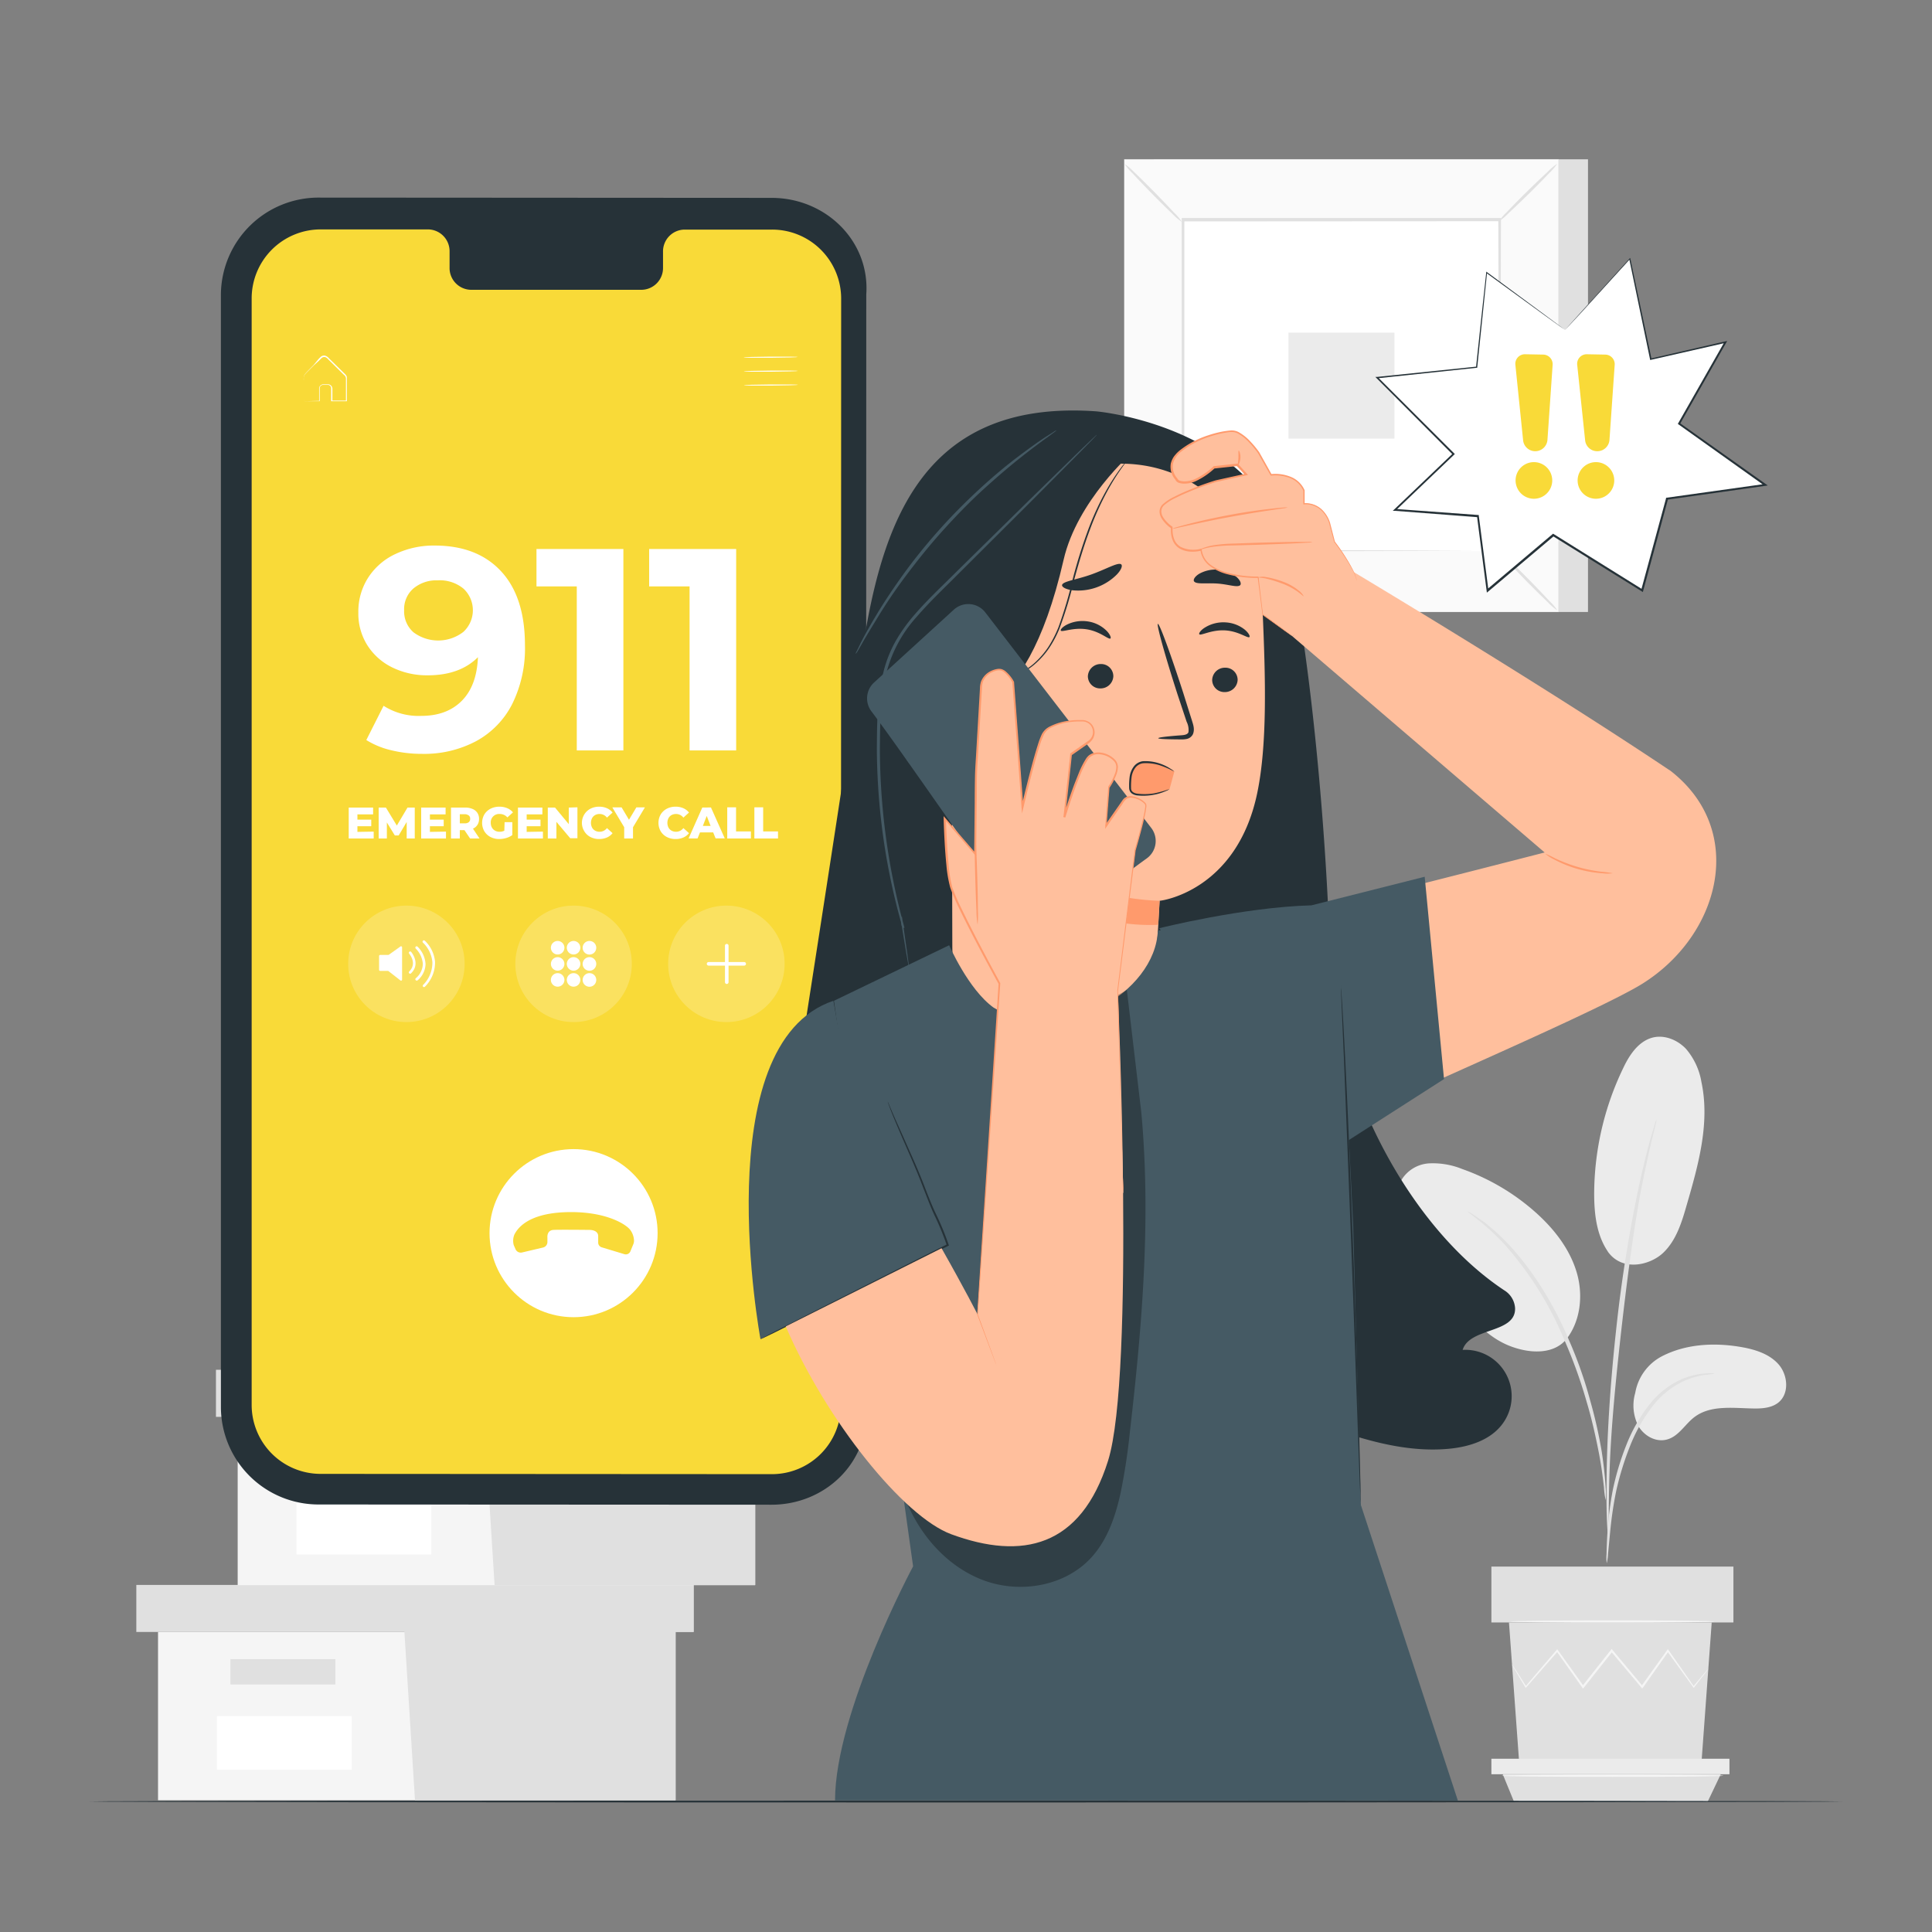 <svg xmlns="http://www.w3.org/2000/svg" viewBox="0 0 500 500"><rect x="0" y="0" width="500" height="500" fill="#808080" stroke="none"/><g id="freepik--background-complete--inject-161"><rect x="298.59" y="41.23" width="112.38" height="117.15" style="fill:#e0e0e0"></rect><rect x="290.98" y="41.23" width="112.38" height="117.15" style="fill:#fafafa"></rect><path d="M403.39,158.41H290.94V41.19H403.39ZM291,158.34H403.32V41.26H291Z" style="fill:#e0e0e0"></path><rect x="306.08" y="56.98" width="82.17" height="85.65" style="fill:#fff"></rect><path d="M306.08,143.2a13.26,13.26,0,0,1-2,2.36c-1.31,1.38-3.15,3.25-5.22,5.29s-4,3.85-5.37,5.14a13.18,13.18,0,0,1-2.37,2,12.67,12.67,0,0,1,2-2.35c1.31-1.39,3.16-3.26,5.23-5.31s4-3.86,5.38-5.14A12.84,12.84,0,0,1,306.08,143.2Z" style="fill:#e0e0e0"></path><path d="M388.25,143a12.86,12.86,0,0,1,2.36,2c1.38,1.31,3.26,3.15,5.29,5.22s3.85,4,5.14,5.37a13.18,13.18,0,0,1,2,2.37,12.67,12.67,0,0,1-2.35-2c-1.38-1.31-3.26-3.16-5.31-5.23s-3.86-4-5.14-5.38A12.84,12.84,0,0,1,388.25,143Z" style="fill:#e0e0e0"></path><path d="M388,57.21a13.51,13.51,0,0,1,2-2.36c1.31-1.39,3.16-3.26,5.22-5.3s4-3.85,5.37-5.13a13,13,0,0,1,2.38-2,13.38,13.38,0,0,1-2,2.34c-1.31,1.39-3.16,3.27-5.23,5.31s-4,3.86-5.38,5.15A12.8,12.8,0,0,1,388,57.21Z" style="fill:#e0e0e0"></path><path d="M305.86,57.42a13.51,13.51,0,0,1-2.36-2c-1.38-1.31-3.26-3.16-5.29-5.22s-3.86-4-5.14-5.37a13,13,0,0,1-2-2.38,13.62,13.62,0,0,1,2.35,2c1.38,1.31,3.26,3.16,5.3,5.23s3.86,4,5.15,5.38A12.8,12.8,0,0,1,305.86,57.42Z" style="fill:#e0e0e0"></path><path d="M388,142.63s0-.15,0-.42,0-.68,0-1.19c0-1.08,0-2.62,0-4.63,0-4-.05-10-.08-17.45,0-15-.1-36.37-.16-62l.31.31-81.93.05h0l.37-.36c0,31.43,0,60.85-.05,85.65l-.32-.31,59.33.16,16.67.08,4.41,0,1.14,0,.39,0-.36,0h-1.1l-4.35,0-16.6.08-59.53.16h-.31v-.31c0-24.8,0-54.22,0-85.65v-.37h.37l81.93,0h.32V57c-.07,25.67-.12,47.11-.16,62.16,0,7.46-.06,13.34-.08,17.38,0,2,0,3.51,0,4.57,0,.49,0,.87,0,1.16A1.52,1.52,0,0,1,388,142.63Z" style="fill:#e0e0e0"></path><rect x="333.46" y="86.09" width="27.42" height="27.42" style="fill:#ebebeb"></rect><path d="M430.11,351c6.12-3.16,13.34-3.57,20.14-2.45,3.65.6,7.46,1.7,9.95,4.44s2.95,7.58.1,9.94c-1.7,1.4-4.07,1.61-6.27,1.59-5.33-.07-11.24-1-15.49,2.2-2.43,1.83-4,4.87-6.94,5.77s-6-.8-7.55-3.36a11.66,11.66,0,0,1-.85-8.65A13.21,13.21,0,0,1,430.11,351Z" style="fill:#ebebeb"></path><path d="M416.07,323.87c3.75,5.35,11,3.58,14.4.32s4.81-8,6.1-12.52c3-10.31,6-21.13,3.76-31.63a17.64,17.64,0,0,0-4-8.6c-2.21-2.33-5.6-3.72-8.7-2.9-3.67,1-6,4.57-7.6,8a75.39,75.39,0,0,0-7.46,32.36c0,5.21.6,10.68,3.54,15" style="fill:#ebebeb"></path><path d="M405,347.05c4.07-4.83,4.84-11.87,3-17.92s-5.9-11.19-10.61-15.39a57.24,57.24,0,0,0-19-11.21,20.17,20.17,0,0,0-8.55-1.45,9,9,0,0,0-7.17,4.34c-2,3.81-.08,8.44,2,12.21a146.81,146.81,0,0,0,12.48,19c3.75,4.82,8,9.58,13.73,11.76s11.62,1.92,14.65-2" style="fill:#ebebeb"></path><path d="M415.82,404.58a11.91,11.91,0,0,0,.34-2.43c.17-1.77.38-4,.64-6.63a97.48,97.48,0,0,1,1.49-9.74,76.41,76.41,0,0,1,3.54-11.48,42.16,42.16,0,0,1,5.87-10.4,21.89,21.89,0,0,1,7.41-6.16,20.55,20.55,0,0,1,6.25-1.94,11.17,11.17,0,0,0,2.42-.36,12.05,12.05,0,0,0-2.47,0,18.82,18.82,0,0,0-6.51,1.69,22,22,0,0,0-7.82,6.22,41.48,41.48,0,0,0-6.08,10.6,70.5,70.5,0,0,0-3.51,11.68,83.65,83.65,0,0,0-1.3,9.85c-.21,2.82-.29,5.1-.32,6.68A10.89,10.89,0,0,0,415.82,404.58Z" style="fill:#e0e0e0"></path><path d="M416.27,399.48a4.32,4.32,0,0,0,.07-1.13c0-.85,0-1.92,0-3.23,0-2.8,0-6.85.14-11.85.25-10,1.11-20.78,2.78-36,1.57-14.27,3.69-30.89,5.92-41.69.48-2.45,1-4.67,1.41-6.6s.81-3.61,1.16-5l.76-3.13a4.22,4.22,0,0,0,.19-1.12,5.65,5.65,0,0,0-.39,1.06q-.36,1.22-.93,3.09c-.42,1.34-.84,3-1.33,4.94s-1,4.13-1.56,6.58a365.71,365.71,0,0,0-6.23,38.69c-1.67,15.21-2.42,29.06-2.48,39.1-.06,5,0,9.07.17,11.87.08,1.31.15,2.38.2,3.23A5.07,5.07,0,0,0,416.27,399.48Z" style="fill:#e0e0e0"></path><path d="M415.54,388.26a21.21,21.21,0,0,0,0-3.37c-.13-2.17-.42-5.3-1-9.13a121,121,0,0,0-3-13.3A108.9,108.9,0,0,0,406,346.72c-4.61-11-10.88-19.9-16.33-25.44a43,43,0,0,0-3.84-3.57c-.59-.5-1.12-1-1.65-1.39l-1.49-1a22.16,22.16,0,0,0-2.83-1.81c-.17.22,4,2.68,9.29,8.29A88.19,88.19,0,0,1,405,347.12a125.56,125.56,0,0,1,5.6,15.59c1.46,4.89,2.42,9.38,3.16,13.17s1.09,6.9,1.34,9A21.92,21.92,0,0,0,415.54,388.26Z" style="fill:#e0e0e0"></path><polygon points="390.52 419.89 393.19 456.57 440.31 456.57 442.99 419.89 390.52 419.89" style="fill:#e0e0e0"></polygon><rect x="385.97" y="405.43" width="62.64" height="14.46" style="fill:#e0e0e0"></rect><polygon points="385.97 455.16 385.97 459.17 388.91 459.17 447.58 459.17 447.58 455.16 385.97 455.16" style="fill:#ebebeb"></polygon><polygon points="391.8 466.22 388.91 459.17 445.33 459.17 441.97 466.22 391.8 466.22" style="fill:#e0e0e0"></polygon><path d="M442.11,431.88s-.06.12-.21.33l-.71.94-2.74,3.51-.13.16-.11-.17-6.75-9.32h.39l-6.64,9.4L425,437l-.23-.28-7.87-9.36h.45l-.43.54-7,8.83-.24.29-.21-.3-6.65-9.4.39,0L395,436.67l-.15.16-.11-.18-2.56-4.31c-.27-.46-.48-.84-.66-1.14a2.13,2.13,0,0,1-.2-.41s.11.12.28.36l.73,1.11,2.68,4.22-.25,0c2.09-2.46,4.83-5.66,8.05-9.43l.2-.24.18.25,6.71,9.36h-.46l7-8.84c.15-.19.3-.37.43-.55l.23-.28.23.28,7.85,9.39h-.44c2.42-3.38,4.68-6.52,6.7-9.35l.2-.28.19.28c2.66,3.79,4.91,7,6.6,9.43h-.24l2.86-3.42.76-.89C442,432,442.1,431.87,442.11,431.88Z" style="fill:#f5f5f5"></path><path d="M443.65,419.65c0,.16-11.81.29-26.37.29s-26.37-.13-26.37-.29,11.8-.3,26.37-.3S443.65,419.48,443.65,419.65Z" style="fill:#f5f5f5"></path><path d="M446,459.56c0,.17-12.84.3-28.66.3s-28.66-.13-28.66-.3,12.83-.29,28.66-.29S446,459.4,446,459.56Z" style="fill:#f5f5f5"></path><polygon points="40.9 422.35 40.9 465.9 104.59 465.9 174.84 465.9 174.84 422.35 40.9 422.35" style="fill:#f5f5f5"></polygon><polygon points="35.28 410.18 35.28 422.35 179.52 422.35 179.52 410.18 104.59 410.18 35.28 410.18" style="fill:#e0e0e0"></polygon><polygon points="107.4 465.9 174.84 465.9 174.84 422.35 179.52 422.35 179.52 410.18 104.59 410.18 104.59 421.23 107.4 465.9" style="fill:#e0e0e0"></polygon><rect x="59.63" y="429.38" width="27.16" height="6.56" style="fill:#e0e0e0"></rect><rect x="56.14" y="444.13" width="34.88" height="13.84" style="fill:#fff"></rect><polygon points="61.51 366.68 61.51 410.23 125.19 410.23 195.44 410.23 195.44 366.68 61.51 366.68" style="fill:#f5f5f5"></polygon><polygon points="55.89 354.5 55.89 366.68 200.13 366.68 200.13 354.5 125.19 354.5 55.89 354.5" style="fill:#e0e0e0"></polygon><polygon points="128 410.23 195.44 410.23 195.44 366.68 200.13 366.68 200.13 354.5 125.19 354.5 125.19 365.55 128 410.23" style="fill:#e0e0e0"></polygon><rect x="80.24" y="373.7" width="27.16" height="6.56" style="fill:#e0e0e0"></rect><rect x="76.74" y="388.46" width="34.88" height="13.84" style="fill:#fff"></rect></g><g id="freepik--Table--inject-161"><path d="M476.87,466.22c0,.15-101.58.26-226.86.26s-226.88-.11-226.88-.26S124.69,466,250,466,476.87,466.08,476.87,466.22Z" style="fill:#263238"></path></g><g id="freepik--Device--inject-161"><path d="M199.65,389.42l-117-.06a25.27,25.27,0,0,1-25.48-25.05l0-288.17a25.27,25.27,0,0,1,25.51-25l117,.07c14.08,0,25.48,11.22,24.51,25l-.06,288.17C225.15,378.22,213.73,389.43,199.65,389.42Z" style="fill:#263238"></path><path d="M199.79,59.42H177.1a5.64,5.64,0,0,0-5.51,5.76v4.11A5.64,5.64,0,0,1,166.08,75l-44.23,0a5.63,5.63,0,0,1-5.5-5.76V65.13a5.64,5.64,0,0,0-5.51-5.76H83A17.86,17.86,0,0,0,65.13,77.21l0,286.37a17.85,17.85,0,0,0,17.84,17.86l116.8.07a17.86,17.86,0,0,0,17.86-17.85l.06-286.38A17.86,17.86,0,0,0,199.79,59.42Z" style="fill:#F9DA38"></path><path d="M206.47,92.39c0,.08-3.15.17-7,.2s-7,0-7-.09,3.15-.17,7-.2S206.47,92.31,206.47,92.39Z" style="fill:#fff"></path><path d="M206.5,96c0,.08-3.15.17-7,.2s-7,0-7-.09,3.15-.17,7-.2S206.5,95.9,206.5,96Z" style="fill:#fff"></path><path d="M206.53,99.59c0,.08-3.15.17-7,.2s-7,0-7-.09,3.15-.17,7-.2S206.53,99.5,206.53,99.59Z" style="fill:#fff"></path><path d="M78.56,103.81l.3,0,.81,0,3-.08-.08.09c0-.67,0-1.4,0-2.18,0-.4,0-.79,0-1.25a1.16,1.16,0,0,1,1-.93c.48,0,.91,0,1.43,0a1.18,1.18,0,0,1,1,1.16q0,1.53,0,3.18l-.14-.14,3.79,0-.14.15c0-1.53,0-3.1,0-4.72,0-.4,0-.8,0-1.2a1.26,1.26,0,0,0-.54-.9l-1.65-1.63-1.6-1.58-.78-.76a1.78,1.78,0,0,0-.78-.59,1,1,0,0,0-.87.17c-.23.19-.47.47-.7.69L81.2,94.57c-.86.89-1.75,1.7-2.4,2.47a2.7,2.7,0,0,0-.19,1.41v1.34c0,.82,0,1.54,0,2.15s0,1,0,1.38a2.86,2.86,0,0,1,0,.49s0-.15,0-.45,0-.82,0-1.36,0-1.34,0-2.17c0-.42,0-.88,0-1.36,0-.24,0-.49,0-.74a1.58,1.58,0,0,1,.21-.79c.7-.86,1.54-1.62,2.4-2.54L82.37,93a10,10,0,0,1,.73-.72,1.27,1.27,0,0,1,1.1-.22,2.05,2.05,0,0,1,.91.65l.78.76,1.6,1.57,1.66,1.63a3.2,3.2,0,0,1,.42.46,1.13,1.13,0,0,1,.2.64c0,.4,0,.8,0,1.21,0,1.61,0,3.19,0,4.72v.14h-.15l-3.78,0h-.14v-.14c0-1.1,0-2.16,0-3.17a.9.9,0,0,0-.77-.92c-.43,0-.95,0-1.37,0a.94.94,0,0,0-.82.74c0,.38,0,.82,0,1.21v2.26h-.09l-3,0h-.8Z" style="fill:#fff"></path><circle cx="148.44" cy="319.14" r="21.75" style="fill:#fff"></circle><path d="M135.1,324.14l5.43-1.28a1.47,1.47,0,0,0,1.14-1.44V320.3s-.23-1.9,1.57-2c1.28-.09,9.45,0,9.45,0s2.15,0,2.12,1.65v1.63a1.28,1.28,0,0,0,.9,1.22l5.89,1.78a1.27,1.27,0,0,0,1.54-.73l.75-1.82a2.36,2.36,0,0,0,.19-1.05,5,5,0,0,0-1-2.72c-1.17-1.5-6.68-5-17.18-4.53-10,.48-12.18,4.7-12.75,5.71a4.25,4.25,0,0,0-.19,2.81l.44,1A1.48,1.48,0,0,0,135.1,324.14Z" style="fill:#F9DA38"></path><g style="opacity:0.2"><circle cx="148.44" cy="249.44" r="15.07" style="fill:#fff"></circle></g><circle cx="144.32" cy="249.46" r="1.75" style="fill:#fff"></circle><path d="M150.19,249.46a1.75,1.75,0,1,1-1.75-1.75A1.75,1.75,0,0,1,150.19,249.46Z" style="fill:#fff"></path><path d="M154.31,249.46a1.76,1.76,0,1,1-1.75-1.75A1.75,1.75,0,0,1,154.31,249.46Z" style="fill:#fff"></path><path d="M146.07,245.28a1.75,1.75,0,1,1-1.75-1.76A1.75,1.75,0,0,1,146.07,245.28Z" style="fill:#fff"></path><path d="M150.19,245.28a1.75,1.75,0,1,1-1.75-1.76A1.75,1.75,0,0,1,150.19,245.28Z" style="fill:#fff"></path><path d="M154.31,245.28a1.76,1.76,0,1,1-1.75-1.76A1.75,1.75,0,0,1,154.31,245.28Z" style="fill:#fff"></path><path d="M146.07,253.6a1.75,1.75,0,1,1-1.75-1.75A1.75,1.75,0,0,1,146.07,253.6Z" style="fill:#fff"></path><path d="M150.19,253.6a1.75,1.75,0,1,1-1.75-1.75A1.75,1.75,0,0,1,150.19,253.6Z" style="fill:#fff"></path><path d="M154.31,253.6a1.76,1.76,0,1,1-1.75-1.75A1.75,1.75,0,0,1,154.31,253.6Z" style="fill:#fff"></path><g style="opacity:0.2"><circle cx="105.18" cy="249.44" r="15.07" style="fill:#fff"></circle></g><path d="M98.11,247.47V251a.27.27,0,0,0,.27.27h2a.27.27,0,0,1,.17.06l3.07,2.4a.27.27,0,0,0,.44-.22v-8.33a.27.27,0,0,0-.43-.23l-3,2.14a.33.33,0,0,1-.16.05H98.38A.28.28,0,0,0,98.11,247.47Z" style="fill:#fff"></path><path d="M109.74,255.46a.33.33,0,0,1-.23-.09.34.34,0,0,1,0-.48A8.14,8.14,0,0,0,111.9,249a8,8,0,0,0-2.39-5,.35.35,0,1,1,.46-.52,8.55,8.55,0,0,1,2.62,5.47,8.82,8.82,0,0,1-2.59,6.38A.38.38,0,0,1,109.74,255.46Z" style="fill:#fff"></path><path d="M107.84,253.78a.34.34,0,0,1-.25-.11.35.35,0,0,1,0-.49,5,5,0,0,0,1.84-3.69,6.23,6.23,0,0,0-1.84-4,.35.35,0,0,1,0-.49.34.34,0,0,1,.48,0,6.83,6.83,0,0,1,2.06,4.51,5.69,5.69,0,0,1-2.06,4.2A.3.3,0,0,1,107.84,253.78Z" style="fill:#fff"></path><path d="M106.15,252a.37.37,0,0,1-.24-.1.34.34,0,0,1,0-.49c2.12-2.1.07-4.48,0-4.58a.36.36,0,0,1,0-.49.35.35,0,0,1,.49,0s2.57,3,0,5.53A.35.35,0,0,1,106.15,252Z" style="fill:#fff"></path><g style="opacity:0.2"><circle cx="187.99" cy="249.44" r="15.07" style="fill:#fff"></circle></g><path d="M188.09,254.65a.47.47,0,0,1-.47-.46v-9.5a.47.47,0,0,1,.93,0v9.5A.47.47,0,0,1,188.09,254.65Z" style="fill:#fff"></path><path d="M192.6,249.9h-9.21a.47.47,0,0,1-.47-.46.46.46,0,0,1,.47-.46h9.21a.45.45,0,0,1,.46.46A.46.46,0,0,1,192.6,249.9Z" style="fill:#fff"></path><path d="M129.68,147.85q6.18,6.66,6.18,19.17a32.39,32.39,0,0,1-3.31,15.2,22.52,22.52,0,0,1-9.35,9.6,28.63,28.63,0,0,1-13.92,3.28,33.4,33.4,0,0,1-8-.93,21.29,21.29,0,0,1-6.48-2.65l4.47-8.86a16.85,16.85,0,0,0,9.75,2.61q6.63,0,10.5-3.91t4.17-11.28q-4.68,4.69-13,4.69a20.35,20.35,0,0,1-9.09-2,15.87,15.87,0,0,1-6.48-5.7,15.34,15.34,0,0,1-2.38-8.52,16.21,16.21,0,0,1,2.61-9.16,16.82,16.82,0,0,1,7.11-6.07,23.11,23.11,0,0,1,10-2.13Q123.5,141.18,129.68,147.85Zm-9.79,15.71a7.63,7.63,0,0,0,.07-11.21,9.63,9.63,0,0,0-6.66-2.16,9.29,9.29,0,0,0-6.29,2.09,7.07,7.07,0,0,0-2.42,5.66,7.19,7.19,0,0,0,2.42,5.7,10.68,10.68,0,0,0,12.88-.08Z" style="fill:#fff"></path><path d="M161.33,142.08v52.13H149.27V151.76H138.84v-9.68Z" style="fill:#fff"></path><path d="M190.52,142.08v52.13H178.46V151.76H168v-9.68Z" style="fill:#fff"></path><path d="M96.71,215.22V217H90.25v-8h6.31v1.76H92.5v1.36h3.58v1.7H92.5v1.47Z" style="fill:#fff"></path><path d="M105.25,217l0-4.27-2.07,3.48h-1l-2.06-3.36V217H98v-8h1.87l2.83,4.65,2.76-4.65h1.88l0,8Z" style="fill:#fff"></path><path d="M115.42,215.22V217H109v-8h6.32v1.76h-4.06v1.36h3.57v1.7h-3.57v1.47Z" style="fill:#fff"></path><path d="M120.2,214.84H119V217h-2.28v-8h3.68a4.63,4.63,0,0,1,1.9.36,2.77,2.77,0,0,1,1.24,1,2.84,2.84,0,0,1,.44,1.58,2.81,2.81,0,0,1-.41,1.52,2.66,2.66,0,0,1-1.17,1L124.1,217h-2.44Zm1.08-3.8a1.54,1.54,0,0,0-1.06-.32H119v2.36h1.26a1.6,1.6,0,0,0,1.06-.3,1.08,1.08,0,0,0,.36-.87A1.07,1.07,0,0,0,121.28,211Z" style="fill:#fff"></path><path d="M130.59,212.78h2v3.34a5.32,5.32,0,0,1-1.59.76,6.46,6.46,0,0,1-1.79.26,4.91,4.91,0,0,1-2.28-.53,4.07,4.07,0,0,1-1.59-1.49,4.4,4.4,0,0,1,0-4.33,4.11,4.11,0,0,1,1.6-1.49,5,5,0,0,1,2.32-.53,5.19,5.19,0,0,1,2,.38,3.93,3.93,0,0,1,1.5,1.09l-1.45,1.31a2.56,2.56,0,0,0-2-.89,2.15,2.15,0,0,0-2.3,2.3,2.47,2.47,0,0,0,.29,1.19,2,2,0,0,0,.8.81,2.34,2.34,0,0,0,1.19.3,2.87,2.87,0,0,0,1.23-.27Z" style="fill:#fff"></path><path d="M140.51,215.22V217h-6.46v-8h6.32v1.76H136.3v1.36h3.58v1.7H136.3v1.47Z" style="fill:#fff"></path><path d="M149.44,208.93v8h-1.87L144,212.69V217h-2.23v-8h1.87l3.56,4.29v-4.29Z" style="fill:#fff"></path><path d="M152.79,216.61a4,4,0,0,1-1.58-1.49,4.14,4.14,0,0,1,1.58-5.82,4.84,4.84,0,0,1,2.27-.53,5,5,0,0,1,2,.39,3.82,3.82,0,0,1,1.47,1.13l-1.45,1.31a2.38,2.38,0,0,0-1.9-.94,2.36,2.36,0,0,0-1.17.28,2.05,2.05,0,0,0-.79.81,2.73,2.73,0,0,0,0,2.41,2,2,0,0,0,.79.81,2.36,2.36,0,0,0,1.17.29,2.39,2.39,0,0,0,1.9-.95l1.45,1.31a3.73,3.73,0,0,1-1.47,1.13,5,5,0,0,1-2,.39A4.84,4.84,0,0,1,152.79,216.61Z" style="fill:#fff"></path><path d="M163.82,214.09V217h-2.28v-2.92l-3.07-5.13h2.4l1.91,3.2,1.91-3.2h2.21Z" style="fill:#fff"></path><path d="M172.57,216.61a4,4,0,0,1-1.59-1.49,4.4,4.4,0,0,1,0-4.33,4.08,4.08,0,0,1,1.59-1.49,4.81,4.81,0,0,1,2.27-.53,4.91,4.91,0,0,1,2,.39,3.82,3.82,0,0,1,1.47,1.13l-1.45,1.31a2.37,2.37,0,0,0-1.9-.94,2.41,2.41,0,0,0-1.17.28,2.05,2.05,0,0,0-.79.81,2.73,2.73,0,0,0,0,2.41,2,2,0,0,0,.79.81,2.42,2.42,0,0,0,1.17.29,2.38,2.38,0,0,0,1.9-.95l1.45,1.31a3.73,3.73,0,0,1-1.47,1.13,4.91,4.91,0,0,1-2,.39A4.81,4.81,0,0,1,172.57,216.61Z" style="fill:#fff"></path><path d="M184.57,215.42h-3.41l-.63,1.56h-2.32l3.55-8H184l3.57,8H185.2Zm-.67-1.68-1-2.58-1,2.58Z" style="fill:#fff"></path><path d="M188.21,208.93h2.28v6.25h3.84V217h-6.12Z" style="fill:#fff"></path><path d="M195.23,208.93h2.28v6.25h3.84V217h-6.12Z" style="fill:#fff"></path></g><g id="freepik--speech-bubble--inject-161"><polygon points="405.05 85.38 384.77 70.52 382.18 95.01 356.39 97.71 376.2 117.51 361.04 131.96 382.51 133.54 385 152.81 401.99 138.46 425.01 152.81 431.44 129.06 456.86 125.49 434.58 109.64 446.59 88.54 427.25 92.96 421.81 67.01 405.05 85.38" style="fill:#fff"></polygon><path d="M405.05,85.38l1.1-1.25c.74-.81,1.82-2,3.23-3.58l12.34-13.62.17-.19.05.25c1.5,7.11,3.36,15.89,5.48,25.94l-.21-.14,19.34-4.45.44-.1-.22.4-12,21.11-.07-.29L457,125.29l.49.35-.6.09-25.41,3.58.21-.18-6.43,23.75-.09.34-.3-.19L407.12,142l-5.27-3.28.31,0-17,14.35-.36.3-.06-.47q-1.28-9.81-2.49-19.27l.23.22L361,132.2l-.55,0,.4-.38L376,117.35v.33L356.25,97.86l-.31-.31.43,0,25.79-2.67L382,95c1-9.58,1.91-17.72,2.64-24.5l0-.21.17.13,15,11.08,3.88,2.88,1.32,1s-.44-.3-1.32-.93l-3.9-2.82-15.14-11,.2-.09c-.7,6.78-1.55,14.92-2.54,24.5l0,.14-.14,0-25.77,2.73.12-.35,19.82,19.78.17.17-.18.16-15.14,14.46-.15-.42,21.47,1.57h.2l0,.21q1.22,9.44,2.5,19.27l-.42-.17,17-14.35.15-.12.16.1,5.26,3.28,17.76,11.07-.39.15c2.21-8.17,4.38-16.18,6.44-23.75l0-.16.17,0,25.41-3.56-.1.44-22.27-15.87-.16-.12.1-.17,12-21.09.22.3-19.35,4.4-.17,0,0-.18-5.39-26,.22.06L409.42,80.68l-3.26,3.52C405.43,85,405.05,85.38,405.05,85.38Z" style="fill:#263238"></path><path d="M401.82,94.42l-1.34,19.42a3.17,3.17,0,0,1-3,2.93h0a3.15,3.15,0,0,1-3.3-2.82l-2-19.54a2.47,2.47,0,0,1,2.51-2.73l4.73.09A2.48,2.48,0,0,1,401.82,94.42Z" style="fill:#F9DA38"></path><path d="M392.48,125.84a4.74,4.74,0,1,0,3-6A4.73,4.73,0,0,0,392.48,125.84Z" style="fill:#F9DA38"></path><path d="M417.88,94.42l-1.35,19.42a3.15,3.15,0,0,1-3,2.93h0a3.14,3.14,0,0,1-3.3-2.82l-2.05-19.54a2.47,2.47,0,0,1,2.51-2.73l4.74.09A2.48,2.48,0,0,1,417.88,94.42Z" style="fill:#F9DA38"></path><path d="M408.53,125.84a4.74,4.74,0,1,0,3-6A4.75,4.75,0,0,0,408.53,125.84Z" style="fill:#F9DA38"></path></g><g id="freepik--Character--inject-161"><path d="M392.1,338.55a5.82,5.82,0,0,0-2.77-4.6c-24.59-16.28-43.13-52.36-45-82.91-.05-1.74-.1-3.5-.16-5.28v0h0c-1.54-45.93-8-98.8-13.63-110.77-12.05-25.47-46.78-28.53-46.78-28.53-47.95-3.43-56.51,33.42-61.35,67-3,20.87-14.61,95.42-14.61,95.42l8.81,3.41C227,303,250.37,327.89,280.76,339.33c8.84,3.33,16.33,4.67,19.84,1.81a120.65,120.65,0,0,0,50.45,30.63c7.75,2.35,15.86,3.93,23.92,3.17,5.24-.49,10.76-2.22,13.88-6.45a12,12,0,0,0-10.32-19.14C380.35,343.45,392.31,345.19,392.1,338.55Z" style="fill:#263238"></path><path d="M300.89,247.86s17.53-7.53,26.58-9.24,72.29-18,72.29-18l-65.27-55.93,14.4-17.52s48.48,28.93,82.95,52a4.86,4.86,0,0,1,.65.44c19.6,15.43,12.74,42.31-7.39,54.94-10,6.29-54,25.24-62.47,29.39-17,8.28-16.75,8-16.75,8Z" style="fill:#ffbf9d"></path><path d="M290.14,120l-3-2.86-32.42,13.06a9,9,0,0,0-8.54,8.76l.28,105.62c0,7.17,1.39,13.37,5.72,19.08l4.55,6c10.38,13.71,31.74,12.58,40-2.52a11.59,11.59,0,0,0,1.14-2.73,19.92,19.92,0,0,0,.48-2.37c1-8.49,1-15.86,1-15.86.58-9.33.77-13.16.77-13.07s19.86-2.29,25.23-27.77c2.67-12.68,2.16-30.12,1.41-47.28C325.7,134.33,309.23,120,290.14,120Z" style="fill:#ffbf9d"></path><path d="M288.13,175a3.29,3.29,0,0,1-3.34,3.16,3.16,3.16,0,0,1-3.25-3.14,3.31,3.31,0,0,1,3.34-3.17A3.16,3.16,0,0,1,288.13,175Z" style="fill:#263238"></path><path d="M320.3,175.94a3.3,3.3,0,0,1-3.35,3.17,3.16,3.16,0,0,1-3.24-3.14,3.29,3.29,0,0,1,3.34-3.17A3.16,3.16,0,0,1,320.3,175.94Z" style="fill:#263238"></path><path d="M323.35,164.87c-.43.41-2.83-1.56-6.38-1.73s-6.23,1.47-6.59,1c-.18-.2.27-1,1.45-1.73a9.05,9.05,0,0,1,5.3-1.34,8.69,8.69,0,0,1,5.05,1.91C323.23,163.89,323.56,164.69,323.35,164.87Z" style="fill:#263238"></path><path d="M287.37,165.24c-.47.36-2.66-1.85-6.17-2.38s-6.35.83-6.66.34c-.16-.22.36-.93,1.62-1.57a9.09,9.09,0,0,1,5.41-.8,8.67,8.67,0,0,1,4.83,2.43C287.35,164.25,287.6,165.08,287.37,165.24Z" style="fill:#263238"></path><path d="M299.76,191.05c0-.21,2.21-.48,5.81-.75.91-.05,1.77-.19,2-.8a4.7,4.7,0,0,0-.47-2.71l-2.33-7c-3.23-10-5.52-18.21-5.11-18.33s3.34,7.87,6.57,17.88q1.15,3.69,2.22,7.06c.29,1,.82,2.24.29,3.58a2.3,2.3,0,0,1-1.56,1.25,6.3,6.3,0,0,1-1.55.13C302,191.34,299.76,191.25,299.76,191.05Z" style="fill:#263238"></path><path d="M300.1,233.13a65.47,65.47,0,0,1-33.94-10.91s7.76,18.22,33.59,17.11Z" style="fill:#ff9a6c"></path><path d="M274.86,151.43c.13-1,3.68-1.36,7.63-2.78s7-3.28,7.71-2.56c.33.35,0,1.36-1.15,2.58a14.14,14.14,0,0,1-11.69,4.07C275.74,152.48,274.82,151.91,274.86,151.43Z" style="fill:#263238"></path><path d="M321,151.4c-.67.77-3.07-.19-6-.38s-5.46.27-6-.6c-.23-.42.21-1.21,1.33-1.91a8.68,8.68,0,0,1,9.65.78C321,150.17,321.26,151,321,151.4Z" style="fill:#263238"></path><path d="M246.82,184.05s18.16,5.65,28.44-39.17c3.51-15.32,17.72-27.73,17.72-27.73l-5.76-1.74S251.41,125.5,250.8,126s-9,18.52-9,18.52Z" style="fill:#263238"></path><path d="M251.3,182.38c.09-1.91-1.9-6.54-3.77-6.93-5-1-14.12-1.09-14.85,11.72-1,17.51,16.79,14.9,16.85,14.4S251,189,251.3,182.38Z" style="fill:#ffbf9d"></path><path d="M244.56,194.63c-.07-.06-.32.2-.85.41a3,3,0,0,1-2.28-.09c-1.81-.78-3.2-3.81-3.11-7a10.29,10.29,0,0,1,1.1-4.32,3.53,3.53,0,0,1,2.43-2.21,1.55,1.55,0,0,1,1.75.94c.21.5.08.85.17.88s.39-.27.29-1a2,2,0,0,0-.62-1.14,2.35,2.35,0,0,0-1.67-.54,4.31,4.31,0,0,0-3.34,2.53A10.42,10.42,0,0,0,237.1,188c-.09,3.53,1.53,6.93,4,7.81a3.27,3.27,0,0,0,2.82-.31C244.5,195.05,244.62,194.67,244.56,194.63Z" style="fill:#ff9a6c"></path><path d="M259.14,175.48c0-.06,1-.07,2.62-.53a15.81,15.81,0,0,0,6.24-3.62,21.85,21.85,0,0,0,3.25-3.81,30,30,0,0,0,2.65-5.12,110.56,110.56,0,0,0,3.77-12.73,132,132,0,0,1,4-12.72,72.2,72.2,0,0,1,4.56-9.89,53.29,53.29,0,0,1,4-6.16c.52-.69,1-1.19,1.26-1.55a3,3,0,0,1,.46-.51,4.33,4.33,0,0,1-.39.57c-.26.37-.69.89-1.18,1.6a59.59,59.59,0,0,0-3.87,6.21,75.78,75.78,0,0,0-4.45,9.88c-1.44,3.83-2.75,8.13-4,12.69a105.72,105.72,0,0,1-3.83,12.77,28.29,28.29,0,0,1-2.72,5.17,21.36,21.36,0,0,1-3.35,3.84,15.41,15.41,0,0,1-6.41,3.55A9.85,9.85,0,0,1,259.14,175.48Z" style="fill:#263238"></path><path d="M235.21,250.19a3.9,3.9,0,0,1-.19-.84c-.11-.62-.26-1.44-.45-2.49L233,237.35l.42-.06c.09.64.19,1.34.29,2.07l0-.07.37.79-.44.16A168.34,168.34,0,0,1,228,212.05a173.19,173.19,0,0,1-1.07-18.23c.06-6.4,0-13.2,1.73-20a31.73,31.73,0,0,1,3.19-8,43.18,43.18,0,0,1,4.84-6.75c3.56-4.11,7.4-7.65,10.9-11.16l18.8-18.5c5.34-5.21,9.68-9.44,12.72-12.42l3.49-3.34.92-.86a1.5,1.5,0,0,1,.34-.27,2.06,2.06,0,0,1-.28.33l-.86.91-3.39,3.45-12.54,12.61-18.68,18.61c-3.49,3.53-7.32,7.09-10.82,11.15A34.4,34.4,0,0,0,229.44,174c-1.68,6.64-1.66,13.41-1.73,19.78a175.94,175.94,0,0,0,6.36,46.3l-.44.16c-.12-.27-.25-.55-.35-.79l0,0v0c-.09-.73-.18-1.44-.26-2.07l.42-.07c.59,4.08,1.05,7.29,1.38,9.54.14,1.06.25,1.89.33,2.51A5.08,5.08,0,0,1,235.21,250.19Z" style="fill:#455a64"></path><path d="M221.42,169.24a2.64,2.64,0,0,1,.31-.74l1-2.06c.89-1.78,2.29-4.31,4.12-7.36s4.17-6.61,6.93-10.44,6-7.86,9.65-11.92,7.35-7.69,10.84-10.87,6.78-5.86,9.64-8,5.2-3.81,6.88-4.88l1.94-1.24a3.26,3.26,0,0,1,.7-.38,3.24,3.24,0,0,1-.61.52L271,113.22c-1.62,1.15-3.93,2.88-6.72,5.08s-6,4.93-9.49,8.09-7.1,6.84-10.73,10.86-6.84,8.07-9.66,11.83-5.16,7.28-7,10.29-3.36,5.48-4.33,7.22l-1.15,2A3.41,3.41,0,0,1,221.42,169.24Z" style="fill:#455a64"></path><path d="M245.66,244.59l-.07,0Z" style="fill:#455a64"></path><path d="M245.59,244.57l-.18-.06Z" style="fill:#455a64"></path><path d="M377.3,466l-25.11-76.52-2-72.72c-.61-12.54-1.54-30.88-1.54-30.88-8.19-25.62-34.23-47.25-34.23-47.25l-14.78,2.21c-.56,16-25,30.51-42.52,19.91-6.49-4.66-11.48-16.12-11.48-16.12L215.83,259l20.48,146.37s-20.2,37.69-20.2,60.57Z" style="fill:#455a64"></path><path d="M245.41,244.51l-.17,0Z" style="fill:#455a64"></path><path d="M245.24,244.46Z" style="fill:#455a64"></path><g style="opacity:0.3"><path d="M234.31,387.93c3.67,9.36,10.88,17.6,20.31,21.08s21,1.51,27.8-5.91c4.17-4.55,6.25-10.63,7.58-16.66a161.18,161.18,0,0,0,2.44-16.08c3.16-27.38,5.46-55,2.93-82.47l-3.74-31.68-10.82,6.1-5,112.82Z"></path></g><path d="M300,240.23s21.73-5.46,39.4-5.93l29.31-7.4,5,52.36L345.72,297.2Z" style="fill:#455a64"></path><path d="M248.26,320.74l-51.45,25.82S182.56,270.2,215.68,259l1.92,10.84Z" style="fill:#455a64"></path><path d="M347.05,255.05s0,.12,0,.34.05.6.08,1c.06.93.15,2.24.25,3.91.22,3.4.48,8.32.79,14.39.61,12.16,1.33,29,2,47.51s1.21,35.37,1.55,47.53c.15,6.06.28,11,.36,14.41,0,1.67.06,3,.07,3.92,0,.42,0,.76,0,1a1.23,1.23,0,0,1,0,.34,1.44,1.44,0,0,1,0-.34q0-.39-.06-1c0-.93-.1-2.24-.17-3.92-.13-3.43-.31-8.34-.53-14.4-.44-12.19-1-29-1.7-47.52s-1.38-35.32-1.85-47.51c-.27-6.06-.48-11-.63-14.4-.07-1.67-.12-3-.16-3.91l0-1A1.18,1.18,0,0,1,347.05,255.05Z" style="fill:#263238"></path><path d="M196.81,346.56s.06-.05.2-.13l.63-.35,2.44-1.28,9-4.61,29.83-15.06,6.26-3.13-.13.32a67.26,67.26,0,0,0-3.12-7.64c-1.15-2.42-2-4.82-2.91-7.08-1.7-4.53-3.47-8.47-4.91-11.78s-2.58-6-3.31-7.82c-.36-.93-.64-1.65-.81-2.15a4.91,4.91,0,0,1-.24-.75,5,5,0,0,1,.33.72l.89,2.1c.79,1.84,2,4.48,3.45,7.76s3.29,7.23,5,11.76c.88,2.25,1.79,4.64,2.94,7a68.7,68.7,0,0,1,3.15,7.67l.09.22-.21.11-6.25,3.14-29.91,14.92L200.17,345l-2.48,1.2-.65.29A.76.76,0,0,1,196.81,346.56Z" style="fill:#263238"></path><path d="M303.92,199.65a13.71,13.71,0,0,0-6.7-2.4,4.94,4.94,0,0,0-2.23.23,4,4,0,0,0-2.12,2.55,12,12,0,0,0-.38,3.39,2.72,2.72,0,0,0,.2,1.27,2.44,2.44,0,0,0,2.07,1,15.42,15.42,0,0,0,7.91-1.45" style="fill:#ff9a6c"></path><path d="M203.35,343.27c10.52,24.44,30.51,49.25,42.83,53.79,18.35,6.76,33.54,3.4,40.58-19s2.52-121.8,2.52-121.8l-30.6-1.75L253,340.18s-3.38-6.65-9.33-17.14" style="fill:#ffbf9d"></path><path d="M334.49,164.68l-7.71-5.62-1.18-9.66s-13.92.36-14.77-7.1c0,0-8,2.13-7.64-5.76,0,0-4.08-2.77-2.59-5.32s13-6.37,13.66-6.58,8.18-1.81,8.18-1.81l-2.23-2.48-6,.64s-3.62,3.41-6.61,3.83-3.19-.85-3.19-.85-3.41-3.62,1.06-7.25a25.36,25.36,0,0,1,13.21-5.11c3-.21,7,5.54,7,5.54l3.24,5.75s6.4-.85,8.53,4v3.41s4.69-.64,6.61,4.91l1.28,4.9s5.54,7.24,5.75,10.23" style="fill:#ffbf9d"></path><path d="M351.11,150.4s-.05-.27-.18-.76a13.22,13.22,0,0,0-.88-2.1,54.71,54.71,0,0,0-4.8-7.29v-.05c-.39-1.46-.83-3.12-1.3-4.9v0a7.68,7.68,0,0,0-2.23-3.42,5.88,5.88,0,0,0-4.21-1.35h-.2v-.2c0-1.05,0-2.21,0-3.41V127a6.23,6.23,0,0,0-3.3-3.22,10.42,10.42,0,0,0-5-.69h-.14l-.07-.12-3.26-5.75v0a25.13,25.13,0,0,0-2.32-2.78,11.51,11.51,0,0,0-2.88-2.27,3.36,3.36,0,0,0-1.73-.37c-.63,0-1.26.15-1.9.25a27.51,27.51,0,0,0-3.8,1,22.89,22.89,0,0,0-7.1,3.75,5.84,5.84,0,0,0-2.26,3.23,4.54,4.54,0,0,0,1.1,3.73l.05,0,0,.09a1.11,1.11,0,0,0,.79.59,4,4,0,0,0,1.22.13,6.65,6.65,0,0,0,2.51-.57,18.53,18.53,0,0,0,4.51-3l.34-.31.07-.06h.08l6-.64.13,0,.09.1,2.23,2.49.3.33-.44.1-7.75,1.71a73.36,73.36,0,0,0-7.22,2.62c-1.16.48-2.29,1-3.39,1.55a12.15,12.15,0,0,0-3,1.95,2.22,2.22,0,0,0-.62,1.45,3,3,0,0,0,.46,1.56,8.84,8.84,0,0,0,2.34,2.42l.1.07v.14c0,.49,0,1,.05,1.47a6,6,0,0,0,.32,1.41,3.87,3.87,0,0,0,1.68,2.14,7.44,7.44,0,0,0,5.3.51L311,142l0,.23a5.79,5.79,0,0,0,2.38,4,12.55,12.55,0,0,0,4.09,1.93,29.72,29.72,0,0,0,8.09,1.06h.15v.14c.45,3.83.83,7,1.14,9.67l0-.08,5.7,4.22,1.46,1.1.48.39-.52-.34-1.49-1.05-5.76-4.14,0,0v-.06c-.34-2.64-.74-5.83-1.23-9.65l.17.14a29.75,29.75,0,0,1-8.21-1,12.87,12.87,0,0,1-4.22-2,6.14,6.14,0,0,1-2.56-4.24l.26.18a9.83,9.83,0,0,1-2.82.26,6.22,6.22,0,0,1-2.82-.8,4.35,4.35,0,0,1-1.88-2.37,6.5,6.5,0,0,1-.35-1.51c-.06-.51,0-1-.05-1.55l.1.21a8.94,8.94,0,0,1-2.48-2.57,3.52,3.52,0,0,1-.54-1.81,2.67,2.67,0,0,1,.76-1.78,12.79,12.79,0,0,1,3.11-2.05c1.11-.57,2.25-1.09,3.42-1.57a75,75,0,0,1,7.25-2.65l7.81-1.73-.14.43L320,120.52l.22.09-6,.64.15-.07-.36.32a18.94,18.94,0,0,1-4.64,3.06,7.07,7.07,0,0,1-2.7.6,4.4,4.4,0,0,1-1.39-.15,1.53,1.53,0,0,1-1.15-1l.07.14A5,5,0,0,1,303,120a5.46,5.46,0,0,1,.92-2c.24-.28.46-.56.72-.82s.52-.49.8-.71a23.51,23.51,0,0,1,7.27-3.82,28.13,28.13,0,0,1,3.87-1c.65-.1,1.29-.2,1.95-.25a3.89,3.89,0,0,1,2,.42,12.14,12.14,0,0,1,3,2.37,26.42,26.42,0,0,1,2.36,2.85h0l3.23,5.77-.21-.11a10.67,10.67,0,0,1,5.23.75,6.58,6.58,0,0,1,3.5,3.44V127c0,1.2,0,2.36,0,3.41l-.2-.18a6.23,6.23,0,0,1,4.47,1.47,8.1,8.1,0,0,1,2.3,3.57h0c.46,1.78.88,3.44,1.26,4.9l0,0a51.24,51.24,0,0,1,4.71,7.39,12.18,12.18,0,0,1,.83,2.14A4.15,4.15,0,0,1,351.11,150.4Z" style="fill:#ff9a6c"></path><path d="M337.4,154.32c-.06.05-.57-.47-1.52-1.16a17.2,17.2,0,0,0-4-2.12,35.12,35.12,0,0,0-4.4-1.35c-1.15-.21-1.89-.19-1.9-.28a4.42,4.42,0,0,1,1.95-.08,22.68,22.68,0,0,1,4.53,1.22,13.86,13.86,0,0,1,4.09,2.32A4.3,4.3,0,0,1,337.4,154.32Z" style="fill:#ff9a6c"></path><path d="M339.66,140.29a4.51,4.51,0,0,1-1.16.14l-3.16.18c-2.67.13-6.36.27-10.43.4l-5.75.15a41,41,0,0,0-4.65.27,18.36,18.36,0,0,0-3.08.6c-.7.22-1.07.41-1.09.37a2.93,2.93,0,0,1,1-.56,15,15,0,0,1,3.08-.78,38,38,0,0,1,4.7-.38l5.75-.2c4.07-.12,7.76-.2,10.43-.24h3.16A6.06,6.06,0,0,1,339.66,140.29Z" style="fill:#ff9a6c"></path><path d="M333.24,131.32a4.79,4.79,0,0,1-1.17.24l-3.21.48c-2.72.4-6.46,1-10.57,1.75s-7.82,1.55-10.5,2.14l-3.17.7a5.81,5.81,0,0,1-1.18.2,4.6,4.6,0,0,1,1.13-.4c.73-.22,1.81-.51,3.14-.86,2.66-.68,6.36-1.53,10.48-2.3s7.89-1.29,10.62-1.59c1.36-.16,2.47-.27,3.24-.32A5.66,5.66,0,0,1,333.24,131.32Z" style="fill:#ff9a6c"></path><path d="M320.58,116.61c.13,0,.5.79.44,1.9s-.5,1.91-.63,1.85.07-.87.11-1.88S320.43,116.65,320.58,116.61Z" style="fill:#ff9a6c"></path><path d="M225.51,184.08C234,195.28,256,227.71,265,239.31c1.89,2.45,7.4,1.55,9.83-.37,5.78-4.54,15.9-12.44,21.94-16.78a5.55,5.55,0,0,0,1.16-7.91L255,158.5a5.56,5.56,0,0,0-8.16-.71l-20.62,18.83A5.57,5.57,0,0,0,225.51,184.08Z" style="fill:#455a64"></path><path d="M257.9,353.34,253,340.18l5.66-85.65S247.4,234,246.14,229.45s-1.57-17.6-1.57-17.6l7.89,9.15s.22-15.73.22-21c0,0,1.12-19.77,1.31-22.52s3-4.21,4.77-4.21,3.53,3.26,3.53,3.26l2.41,32.35s4-17,5.48-19.27,6.71-3.33,10.22-3.08h.1a3,3,0,0,1,1.37,5.38l-4.63,3.24-1.75,16.23s4.26-14,6.52-15.81,6.27,0,7,2-2,6-2,6l-.76,10s3-4.26,4.49-6.52,5.3,0,5.76,1S293.8,220,293.8,220l-4.52,36.33,1.43,52.31" style="fill:#ffbf9d"></path><path d="M290.71,308.59s0-.3,0-.9-.05-1.5-.1-2.66c-.07-2.35-.18-5.81-.32-10.3-.26-9-.64-22.06-1.12-38.44h0v0c1.32-10.74,2.83-22.93,4.48-36.33v0h0c.59-2,1.16-4.08,1.69-6.18.27-1.05.53-2.11.75-3.18.11-.54.21-1.08.28-1.62a2.79,2.79,0,0,0,0-.71,2.49,2.49,0,0,0-.49-.56,5.52,5.52,0,0,0-2.93-1.26,2.14,2.14,0,0,0-1.47.36,5.12,5.12,0,0,0-1,1.27l-4,5.75-.47.69.06-.83c.23-3.11.49-6.55.75-10v-.06l0-.05a16.6,16.6,0,0,0,1.73-3.35,5.18,5.18,0,0,0,.35-1.8,2.26,2.26,0,0,0-.72-1.57,5.74,5.74,0,0,0-3.32-1.62,3.23,3.23,0,0,0-3.27,1.27,21.61,21.61,0,0,0-1.81,3.52c-.51,1.23-1,2.48-1.47,3.76-.93,2.54-1.79,5.14-2.61,7.77l-.48-.1c.55-5.1,1.15-10.62,1.75-16.22V195l.1-.06,4.38-3.07a2.84,2.84,0,0,0,1.38-2,2.81,2.81,0,0,0-.69-2.3,2.88,2.88,0,0,0-2.27-.86,18.5,18.5,0,0,0-2.68.12,15.09,15.09,0,0,0-5.16,1.48,4.12,4.12,0,0,0-1.85,1.77,20.34,20.34,0,0,0-1,2.55c-.56,1.75-1.07,3.54-1.55,5.34q-1.45,5.4-2.74,10.92l-.39,1.63-.13-1.67c-.32-4.36-.67-9-1-13.75q-.71-9.39-1.39-18.6l0,.11a8.74,8.74,0,0,0-2.18-2.7c-.88-.74-2.1-.39-3.12.09a4.45,4.45,0,0,0-2.27,2.39,5,5,0,0,0-.27,1.67l-.11,1.78q-.41,7.08-.82,14c-.12,2.31-.31,4.61-.37,6.89s0,4.56-.07,6.83q-.07,6.78-.14,13.38v.66l-.43-.5L244.39,212l.42-.17c.12,4.06.32,8.07.7,12a34.66,34.66,0,0,0,.92,5.75,50.18,50.18,0,0,0,2.26,5.28c3.32,6.86,6.81,13.36,10.18,19.57l0,0v.06c-2.68,39.51-4.73,69.79-5.8,85.65v0c1.61,4.41,2.82,7.7,3.63,9.9.39,1.09.69,1.91.89,2.46s.28.83.28.83l-.32-.81-.93-2.45c-.83-2.19-2.06-5.47-3.72-9.87h0v0c1-15.86,3-46.15,5.54-85.66l0,.11c-3.38-6.21-6.88-12.7-10.22-19.58a48.18,48.18,0,0,1-2.29-5.34,33.6,33.6,0,0,1-1-5.83c-.39-3.94-.59-7.95-.71-12l0-.68.45.52,7.89,9.15-.44.16q.07-6.62.14-13.4,0-3.39.07-6.82c.05-2.29.24-4.59.36-6.9q.41-6.94.82-14l.1-1.77a5.83,5.83,0,0,1,.3-1.82,5.06,5.06,0,0,1,2.53-2.68,5.82,5.82,0,0,1,1.79-.55,2.41,2.41,0,0,1,1,.07,3.09,3.09,0,0,1,.87.44,9.36,9.36,0,0,1,2.34,2.87l0,.05v.06q.69,9.19,1.39,18.59c.35,4.71.7,9.39,1,13.75l-.51,0q1.31-5.52,2.75-10.94c.48-1.8,1-3.59,1.56-5.36a20.47,20.47,0,0,1,1-2.63,4.61,4.61,0,0,1,2.07-2,15.08,15.08,0,0,1,5.34-1.53,18.1,18.1,0,0,1,2.76-.13,3.37,3.37,0,0,1,2.63,1,3.25,3.25,0,0,1,.26,4.06,4,4,0,0,1-1,1l-4.38,3.06.1-.18c-.6,5.61-1.2,11.13-1.76,16.22l-.48-.1q1.23-4,2.62-7.79c.47-1.28,1-2.54,1.49-3.78a22,22,0,0,1,1.86-3.61,3.77,3.77,0,0,1,.72-.78,4,4,0,0,1,.94-.5,4.66,4.66,0,0,1,2.06-.18,6.3,6.3,0,0,1,3.61,1.76,2.82,2.82,0,0,1,.84,1.89,5.85,5.85,0,0,1-.38,2,16.6,16.6,0,0,1-1.79,3.45l0-.11c-.27,3.49-.53,6.93-.76,10l-.41-.15,4-5.73.49-.71a2.74,2.74,0,0,1,.64-.68,2.59,2.59,0,0,1,1.76-.44,6,6,0,0,1,3.18,1.38,2.44,2.44,0,0,1,.6.7,2.52,2.52,0,0,1,0,.94c-.07.56-.17,1.11-.28,1.65-.23,1.09-.49,2.15-.76,3.21-.54,2.1-1.12,4.16-1.7,6.18v0c-1.68,13.4-3.21,25.59-4.55,36.33v0c.41,16.39.74,29.46,1,38.45.1,4.48.18,7.94.23,10.3,0,1.16,0,2.05.05,2.66S290.71,308.59,290.71,308.59Z" style="fill:#ff9a6c"></path><path d="M253,239.31a22.15,22.15,0,0,1-.29-3.55c-.11-2.2-.22-5.23-.31-8.59s-.15-6.39-.17-8.59a24.54,24.54,0,0,1,.09-3.56,25,25,0,0,1,.28,3.55c.11,2.2.22,5.23.32,8.59s.15,6.39.16,8.59A25.7,25.7,0,0,1,253,239.31Z" style="fill:#ff9a6c"></path><path d="M302.67,204.21a3.56,3.56,0,0,1-1,.53,13.52,13.52,0,0,1-2.9.91,14.84,14.84,0,0,1-4.52.2,3,3,0,0,1-1.31-.49,1.76,1.76,0,0,1-.71-1.33,17.67,17.67,0,0,1,.11-2.89,5.66,5.66,0,0,1,1.06-2.73A3.48,3.48,0,0,1,295.8,197a11.63,11.63,0,0,1,4.49.65A12.08,12.08,0,0,1,303,199a3.4,3.4,0,0,1,.88.68,22.48,22.48,0,0,0-3.74-1.63,12,12,0,0,0-4.31-.52,3,3,0,0,0-2.05,1.22,5.19,5.19,0,0,0-.94,2.5,18.63,18.63,0,0,0-.12,2.77c0,.86.79,1.27,1.59,1.38a15.36,15.36,0,0,0,4.38-.08A30.08,30.08,0,0,0,302.67,204.21Z" style="fill:#263238"></path><path d="M417.38,226a10.49,10.49,0,0,1-2.71,0,30.81,30.81,0,0,1-12.49-3.59,10.05,10.05,0,0,1-2.27-1.47,21,21,0,0,1,2.43,1.14,40.67,40.67,0,0,0,6,2.29,39.48,39.48,0,0,0,6.32,1.26A23.27,23.27,0,0,1,417.38,226Z" style="fill:#ff9a6c"></path></g></svg>
